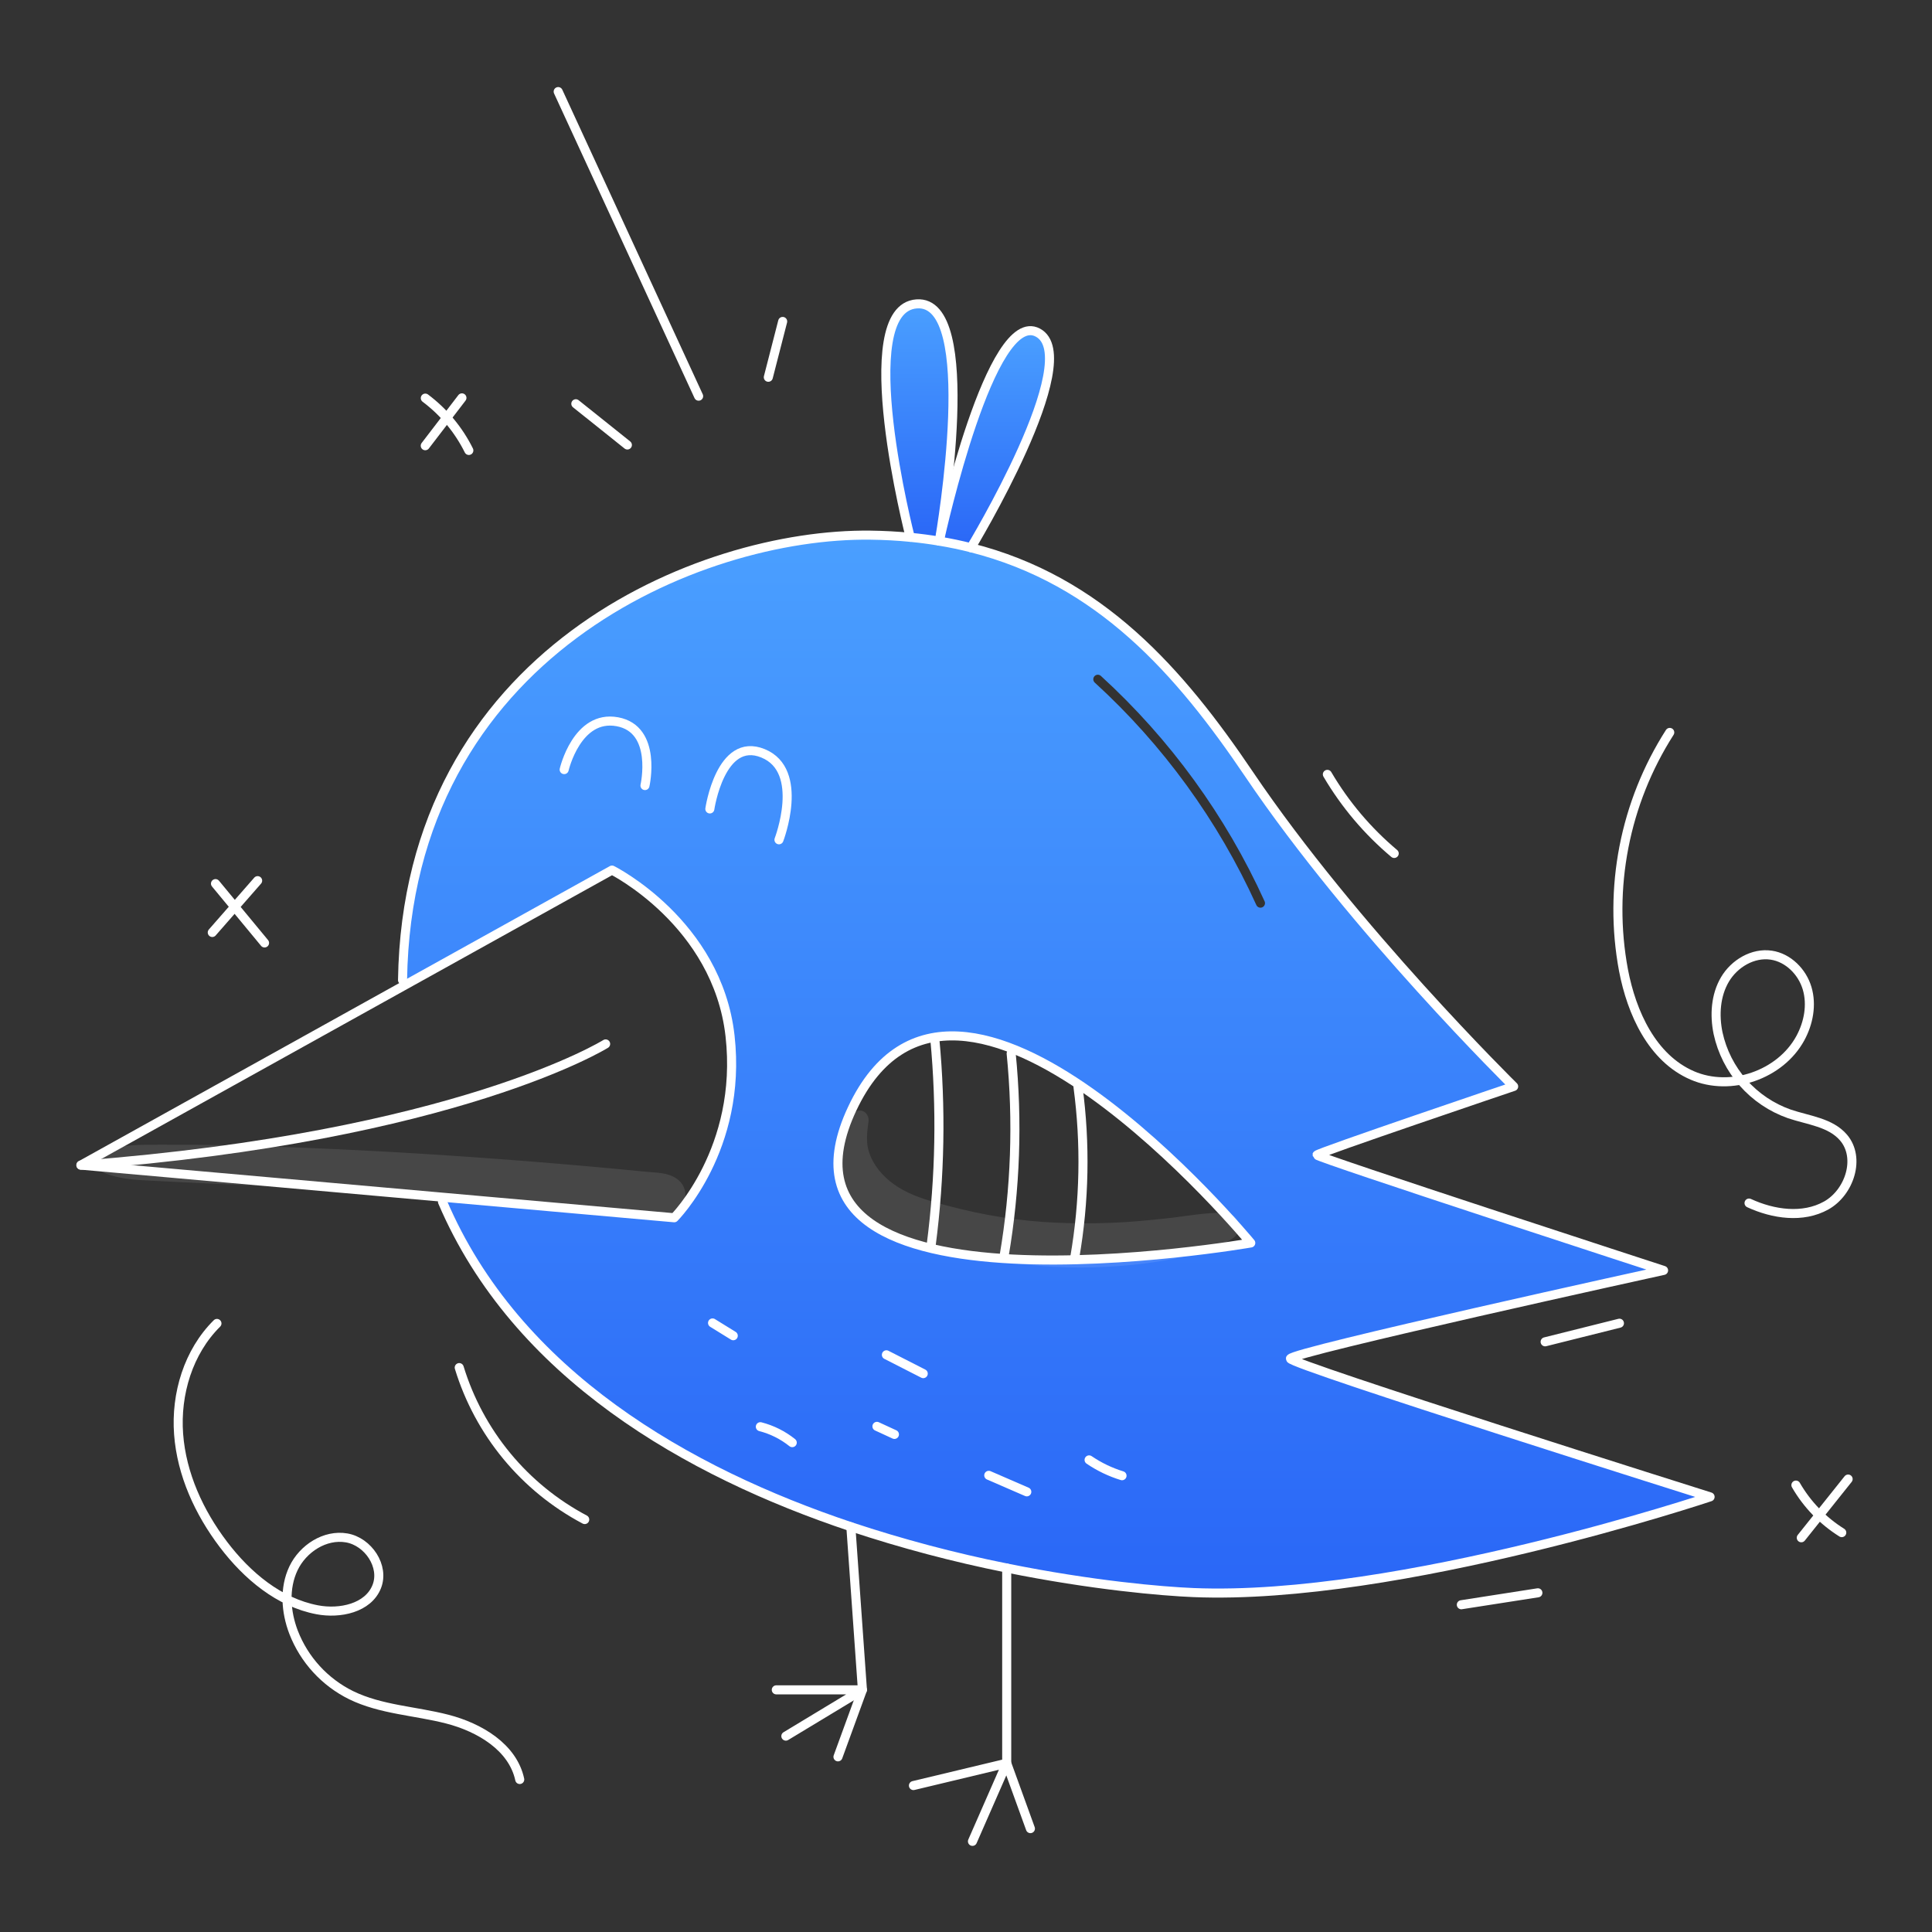 <svg width="960" height="960" viewBox="0 0 960 960" fill="none" xmlns="http://www.w3.org/2000/svg">
<rect x="0" y="0" width="960" height="960" fill="#333333" stroke="none"/>
<g clip-path="url(#clip0_435_1383)">
<path fill-rule="evenodd" clip-rule="evenodd" d="M422.785 758.628C448.155 767.045 474.018 773.899 500.228 779.151C542.857 787.762 577.515 790.7 592.974 791.343C695.072 795.565 849.735 743.786 849.735 743.786C849.735 743.786 641.183 678.074 641.183 675.11C641.183 671.933 826.619 631.263 826.619 631.263C826.619 631.263 654.521 575.263 654.386 573.938C654.296 572.95 752.128 539.864 752.128 539.864C752.128 539.864 672.618 461.668 620.705 384.797C586.294 333.827 546.645 288.324 482.445 272.168C477.373 270.881 472.138 269.788 466.738 268.89C462.048 268.095 457.228 267.461 452.278 266.99C445.904 266.357 439.31 266.002 432.496 265.923C347.429 264.857 202.444 324.663 200.019 487.016L201.355 489.416L304.104 432.339C304.104 432.339 356.411 458.487 362.754 514.723C369.097 570.959 335.012 605.1 335.012 605.1L220.069 594.905L219.869 597.173C256.536 683.138 342 731.6 422.785 758.628ZM621.5 617.617C621.5 617.617 475.3 440.635 423.456 550.906C371.612 661.177 621.5 617.617 621.5 617.617ZM547.019 335.854C546.101 335.015 544.678 335.08 543.84 335.997C543.002 336.914 543.066 338.338 543.983 339.176C577.948 370.207 605.261 407.809 624.27 449.704C624.783 450.836 626.117 451.337 627.249 450.824C628.38 450.31 628.881 448.977 628.368 447.845C609.108 405.395 581.433 367.296 547.019 335.854Z" fill="url(#paint0_linear_435_1383)"/>
<path d="M515.699 165.271C539.478 177.947 482.445 272.163 482.445 272.163C477.37 270.872 472.134 269.779 466.738 268.885C466.74 268.873 466.744 268.861 466.75 268.851C466.75 268.825 466.754 268.798 466.761 268.773C466.76 268.754 466.764 268.735 466.772 268.717C467.86 263.777 492.458 152.866 515.699 165.271Z" fill="url(#paint1_linear_435_1383)"/>
<path d="M455.478 150.999C487.261 148.686 467.636 263.706 466.772 268.714C466.764 268.732 466.76 268.751 466.761 268.77C466.752 268.795 466.749 268.822 466.75 268.848C466.743 268.859 466.739 268.87 466.738 268.882C462.045 268.096 457.225 267.463 452.278 266.982C452.278 266.982 422.987 153.381 455.478 150.999Z" fill="url(#paint2_linear_435_1383)"/>
<path d="M219.87 597.172C256.537 683.137 342.001 731.599 422.786 758.627C448.156 767.044 474.019 773.898 500.229 779.15C542.858 787.761 577.516 790.702 592.975 791.342C695.075 795.564 849.736 743.785 849.736 743.785C849.736 743.785 641.184 678.073 641.184 675.109C641.184 671.932 826.62 631.257 826.62 631.257C826.62 631.257 654.52 575.257 654.387 573.932C654.297 572.944 752.129 539.858 752.129 539.858C752.129 539.858 672.619 461.658 620.706 384.791C586.295 333.821 546.642 288.318 482.446 272.162C477.37 270.871 472.135 269.778 466.739 268.884C462.046 268.098 457.226 267.465 452.279 266.984C445.901 266.355 439.307 265.999 432.497 265.917C347.43 264.851 202.445 324.657 200.02 487.01" stroke="#ffffff" stroke-width="4.5" stroke-linecap="round" stroke-linejoin="round"/>
<path d="M466.771 268.717C467.86 263.777 492.458 152.866 515.698 165.271C539.477 177.947 482.444 272.163 482.444 272.163" stroke="#ffffff" stroke-width="4.5" stroke-linecap="round" stroke-linejoin="round"/>
<path d="M466.738 268.884C466.74 268.872 466.744 268.861 466.75 268.85C466.749 268.824 466.753 268.798 466.761 268.772" stroke="#ffffff" stroke-width="4.5" stroke-linecap="round" stroke-linejoin="round"/>
<path d="M466.761 268.772C466.753 268.798 466.75 268.824 466.75 268.85" stroke="#ffffff" stroke-width="4.5" stroke-linecap="round" stroke-linejoin="round"/>
<path d="M466.762 268.773C466.761 268.754 466.765 268.734 466.773 268.717" stroke="#ffffff" stroke-width="4.5" stroke-linecap="round" stroke-linejoin="round"/>
<path d="M452.278 266.987C452.278 266.987 422.987 153.381 455.478 150.999C487.261 148.686 467.636 263.706 466.772 268.714" stroke="#ffffff" stroke-width="4.5" stroke-linecap="round" stroke-linejoin="round"/>
<path d="M621.499 617.617C621.499 617.617 371.609 661.178 423.455 550.906C475.301 440.634 621.499 617.617 621.499 617.617Z" stroke="#ffffff" stroke-width="4.5" stroke-linecap="round" stroke-linejoin="round"/>
<path d="M220.071 594.905L335.012 605.1C335.012 605.1 369.097 570.959 362.754 514.723C356.411 458.487 304.104 432.339 304.104 432.339L201.355 489.416L40.2 578.951L220.071 594.905Z" stroke="#ffffff" stroke-width="4.5" stroke-linecap="round" stroke-linejoin="round"/>
<path d="M300.938 518.719C300.938 518.719 227.238 564.682 40.203 578.951" stroke="#ffffff" stroke-width="4.5" stroke-linecap="round" stroke-linejoin="round"/>
<path d="M422.785 758.628L428.533 839.675L416.385 872.963" stroke="#ffffff" stroke-width="4.5" stroke-linecap="round" stroke-linejoin="round"/>
<path d="M500.229 779.139V779.151V876.14L512.006 908.631" stroke="#ffffff" stroke-width="4.5" stroke-linecap="round" stroke-linejoin="round"/>
<path d="M453.883 887.233L500.228 876.14L483.208 914.963" stroke="#ffffff" stroke-width="4.5" stroke-linecap="round" stroke-linejoin="round"/>
<path d="M390.485 862.668L428.533 839.675H385.736" stroke="#ffffff" stroke-width="4.5" stroke-linecap="round" stroke-linejoin="round"/>
<path d="M280.338 382.412C280.338 382.412 286.67 354.94 306.755 358.633C326.84 362.326 320.486 390.338 320.486 390.338" stroke="#ffffff" stroke-width="4.5" stroke-linecap="round" stroke-linejoin="round"/>
<path d="M352.717 401.958C352.717 401.958 357.994 365.695 379.134 374.317C400.274 382.939 387.061 417.283 387.061 417.283" stroke="#ffffff" stroke-width="4.5" stroke-linecap="round" stroke-linejoin="round"/>
<path d="M534.027 624.932C538.886 596.902 539.435 568.294 535.657 540.099" stroke="#ffffff" stroke-width="4.5" stroke-linecap="round" stroke-linejoin="round"/>
<path d="M498.93 624.1C504.606 590.861 505.788 557.009 502.443 523.455" stroke="#ffffff" stroke-width="4.5" stroke-linecap="round" stroke-linejoin="round"/>
<path d="M462.709 618.587C467.131 584.671 467.734 550.365 464.509 516.313" stroke="#ffffff" stroke-width="4.5" stroke-linecap="round" stroke-linejoin="round"/>
<path d="M491.311 733.083L510.211 741.283" stroke="#ffffff" stroke-width="4.5" stroke-linecap="round" stroke-linejoin="round"/>
<path d="M440.445 673.199L458.755 682.546" stroke="#ffffff" stroke-width="4.5" stroke-linecap="round" stroke-linejoin="round"/>
<path d="M377.811 708.919C383.597 710.404 389 713.106 393.661 716.844" stroke="#ffffff" stroke-width="4.5" stroke-linecap="round" stroke-linejoin="round"/>
<path d="M354.062 657.362L364.355 663.718" stroke="#ffffff" stroke-width="4.5" stroke-linecap="round" stroke-linejoin="round"/>
<path d="M435.742 708.745L444.437 712.756" stroke="#ffffff" stroke-width="4.5" stroke-linecap="round" stroke-linejoin="round"/>
<path d="M541.166 725.411C546.194 728.838 551.71 731.488 557.528 733.272" stroke="#ffffff" stroke-width="4.5" stroke-linecap="round" stroke-linejoin="round"/>
<path d="M381.771 187.459L388.904 159.722" stroke="#ffffff" stroke-width="4.5" stroke-linecap="round" stroke-linejoin="round"/>
<path d="M347.145 196.857L277.359 45.513" stroke="#ffffff" stroke-width="4.5" stroke-linecap="round" stroke-linejoin="round"/>
<path d="M311.741 221.111L286.125 200.627" stroke="#ffffff" stroke-width="4.5" stroke-linecap="round" stroke-linejoin="round"/>
<path d="M232.967 223.822C227.887 213.585 220.479 204.68 211.337 197.822" stroke="#ffffff" stroke-width="4.5" stroke-linecap="round" stroke-linejoin="round"/>
<path d="M211.31 221.476L229.532 197.699" stroke="#ffffff" stroke-width="4.5" stroke-linecap="round" stroke-linejoin="round"/>
<path d="M131.453 468.543L107.077 439.062" stroke="#ffffff" stroke-width="4.5" stroke-linecap="round" stroke-linejoin="round"/>
<path d="M105.477 463.339L128.019 437.594" stroke="#ffffff" stroke-width="4.5" stroke-linecap="round" stroke-linejoin="round"/>
<path d="M290.546 755.057C275.695 747.193 262.542 736.475 251.841 723.518C241.141 710.56 233.102 695.619 228.188 679.549" stroke="#ffffff" stroke-width="4.5" stroke-linecap="round" stroke-linejoin="round"/>
<path d="M107.8 657.608C93.578 671.697 87.262 692.639 88.747 712.608C90.232 732.577 98.947 751.534 111.056 767.476C122.763 782.889 138.632 796.276 157.646 799.894C168.905 802.038 182.911 799.064 187.179 788.428C191.233 778.328 182.949 766.012 172.22 764.174C161.491 762.336 150.508 769.461 145.828 779.289C141.148 789.117 141.983 800.889 145.868 811.056C151.147 824.698 161.356 835.859 174.475 842.329C189.275 849.547 206.323 850.113 222.265 854.224C238.207 858.335 254.809 868.124 258.255 884.224" stroke="#ffffff" stroke-width="4.5" stroke-linecap="round" stroke-linejoin="round"/>
<path d="M829.69 363.937C807.296 398.971 799.077 441.216 806.701 482.091C810.773 503.391 820.972 525.768 840.876 534.38C859.938 542.627 884.614 534.134 894.562 515.903C898.662 508.389 900.378 499.324 897.962 491.112C895.546 482.9 888.568 475.867 880.1 474.612C871.021 473.268 861.792 478.77 857.124 486.671C852.456 494.572 851.845 504.371 853.69 513.362C855.678 522.522 859.98 531.019 866.185 538.045C872.39 545.07 880.292 550.388 889.136 553.492C898.556 556.679 909.6 557.698 916.049 565.268C924.657 575.368 919.006 592.532 907.417 599.005C895.828 605.478 881.139 603.365 869.089 597.797" stroke="#ffffff" stroke-width="4.5" stroke-linecap="round" stroke-linejoin="round"/>
<path d="M895.047 764.105L918.325 734.939" stroke="#ffffff" stroke-width="4.5" stroke-linecap="round" stroke-linejoin="round"/>
<path d="M915.162 761.551C905.752 755.658 897.929 747.55 892.377 737.935" stroke="#ffffff" stroke-width="4.5" stroke-linecap="round" stroke-linejoin="round"/>
<path d="M692.775 424.077C679.548 412.963 668.316 399.672 659.562 384.777" stroke="#ffffff" stroke-width="4.5" stroke-linecap="round" stroke-linejoin="round"/>
<path d="M767.77 666.737L804.689 657.5" stroke="#ffffff" stroke-width="4.5" stroke-linecap="round" stroke-linejoin="round"/>
<path d="M726.127 797.388L764.168 791.456" stroke="#ffffff" stroke-width="4.5" stroke-linecap="round" stroke-linejoin="round"/>
<g opacity="0.1">
<path d="M49.722 581.85C57.885 585.902 67.141 586.313 76.106 586.726C85.344 587.151 94.578 587.71 103.818 588.071C122.294 588.793 140.754 589.783 159.218 590.74C196.14 592.654 233.018 595.228 269.852 598.462C280.375 599.399 290.893 600.391 301.405 601.439C306.333 601.929 311.259 602.432 316.185 602.948C321.685 603.524 328.293 605.293 333.555 603.297C341.403 600.321 343.308 590.233 335.889 585.436C331.498 582.596 326.181 582.736 321.11 582.236C316.51 581.784 311.912 581.342 307.317 580.911C298.121 580.049 288.921 579.228 279.717 578.45C260.978 576.865 242.226 575.447 223.461 574.195C186.251 571.699 149.01 569.987 111.737 569.057C101.509 568.816 91.288 568.766 81.057 568.79C70.515 568.814 59.489 568.357 49.724 572.866C46.25 574.471 46.399 580.201 49.724 581.852L49.722 581.85Z" fill="#ffffff"/>
</g>
<g opacity="0.1">
<path d="M425.152 552.442C412.622 559.48 413.688 578.827 418.829 590.083C425.424 604.524 440.884 612.329 455.168 617.289C471.168 622.844 488.191 625.769 504.961 627.807C521.865 629.931 538.939 630.358 555.928 629.082C565.511 628.401 575.041 627.1 584.456 625.187C593.748 623.216 604.346 620.487 612.419 615.432C613.677 614.648 614.649 613.48 615.191 612.1C615.733 610.721 615.817 609.203 615.429 607.772C615.042 606.342 614.204 605.074 613.04 604.156C611.875 603.239 610.447 602.721 608.965 602.679C599.457 602.298 589.398 604.357 579.913 605.373C570.702 606.36 561.482 607.273 552.221 607.614C534.04 608.28 515.754 607.714 497.766 604.842C488.597 603.379 479.509 601.443 470.54 599.042C463.024 597.028 455.426 595.007 448.576 591.223C442.528 587.882 437.161 583.223 433.82 577.111C430.068 570.25 430.467 564.871 431.556 557.362C432.081 553.743 428.749 550.418 425.156 552.439L425.152 552.442Z" fill="#ffffff"/>
</g>
</g>
<defs>
<linearGradient id="paint0_linear_435_1383" x1="524.877" y1="265.909" x2="524.877" y2="791.588" gradientUnits="userSpaceOnUse">
<stop stop-color="#4A9FFF"/>
<stop offset="1" stop-color="#2A67F7"/>
</linearGradient>
<linearGradient id="paint1_linear_435_1383" x1="494.118" y1="164.304" x2="494.118" y2="272.163" gradientUnits="userSpaceOnUse">
<stop stop-color="#4A9FFF"/>
<stop offset="1" stop-color="#2A67F7"/>
</linearGradient>
<linearGradient id="paint2_linear_435_1383" x1="456.855" y1="150.965" x2="456.855" y2="268.882" gradientUnits="userSpaceOnUse">
<stop stop-color="#4A9FFF"/>
<stop offset="1" stop-color="#2A67F7"/>
</linearGradient>
<clipPath id="clip0_435_1383">
<rect width="886" height="875" fill="white" transform="translate(37 43)"/>
</clipPath>
</defs>
</svg>
